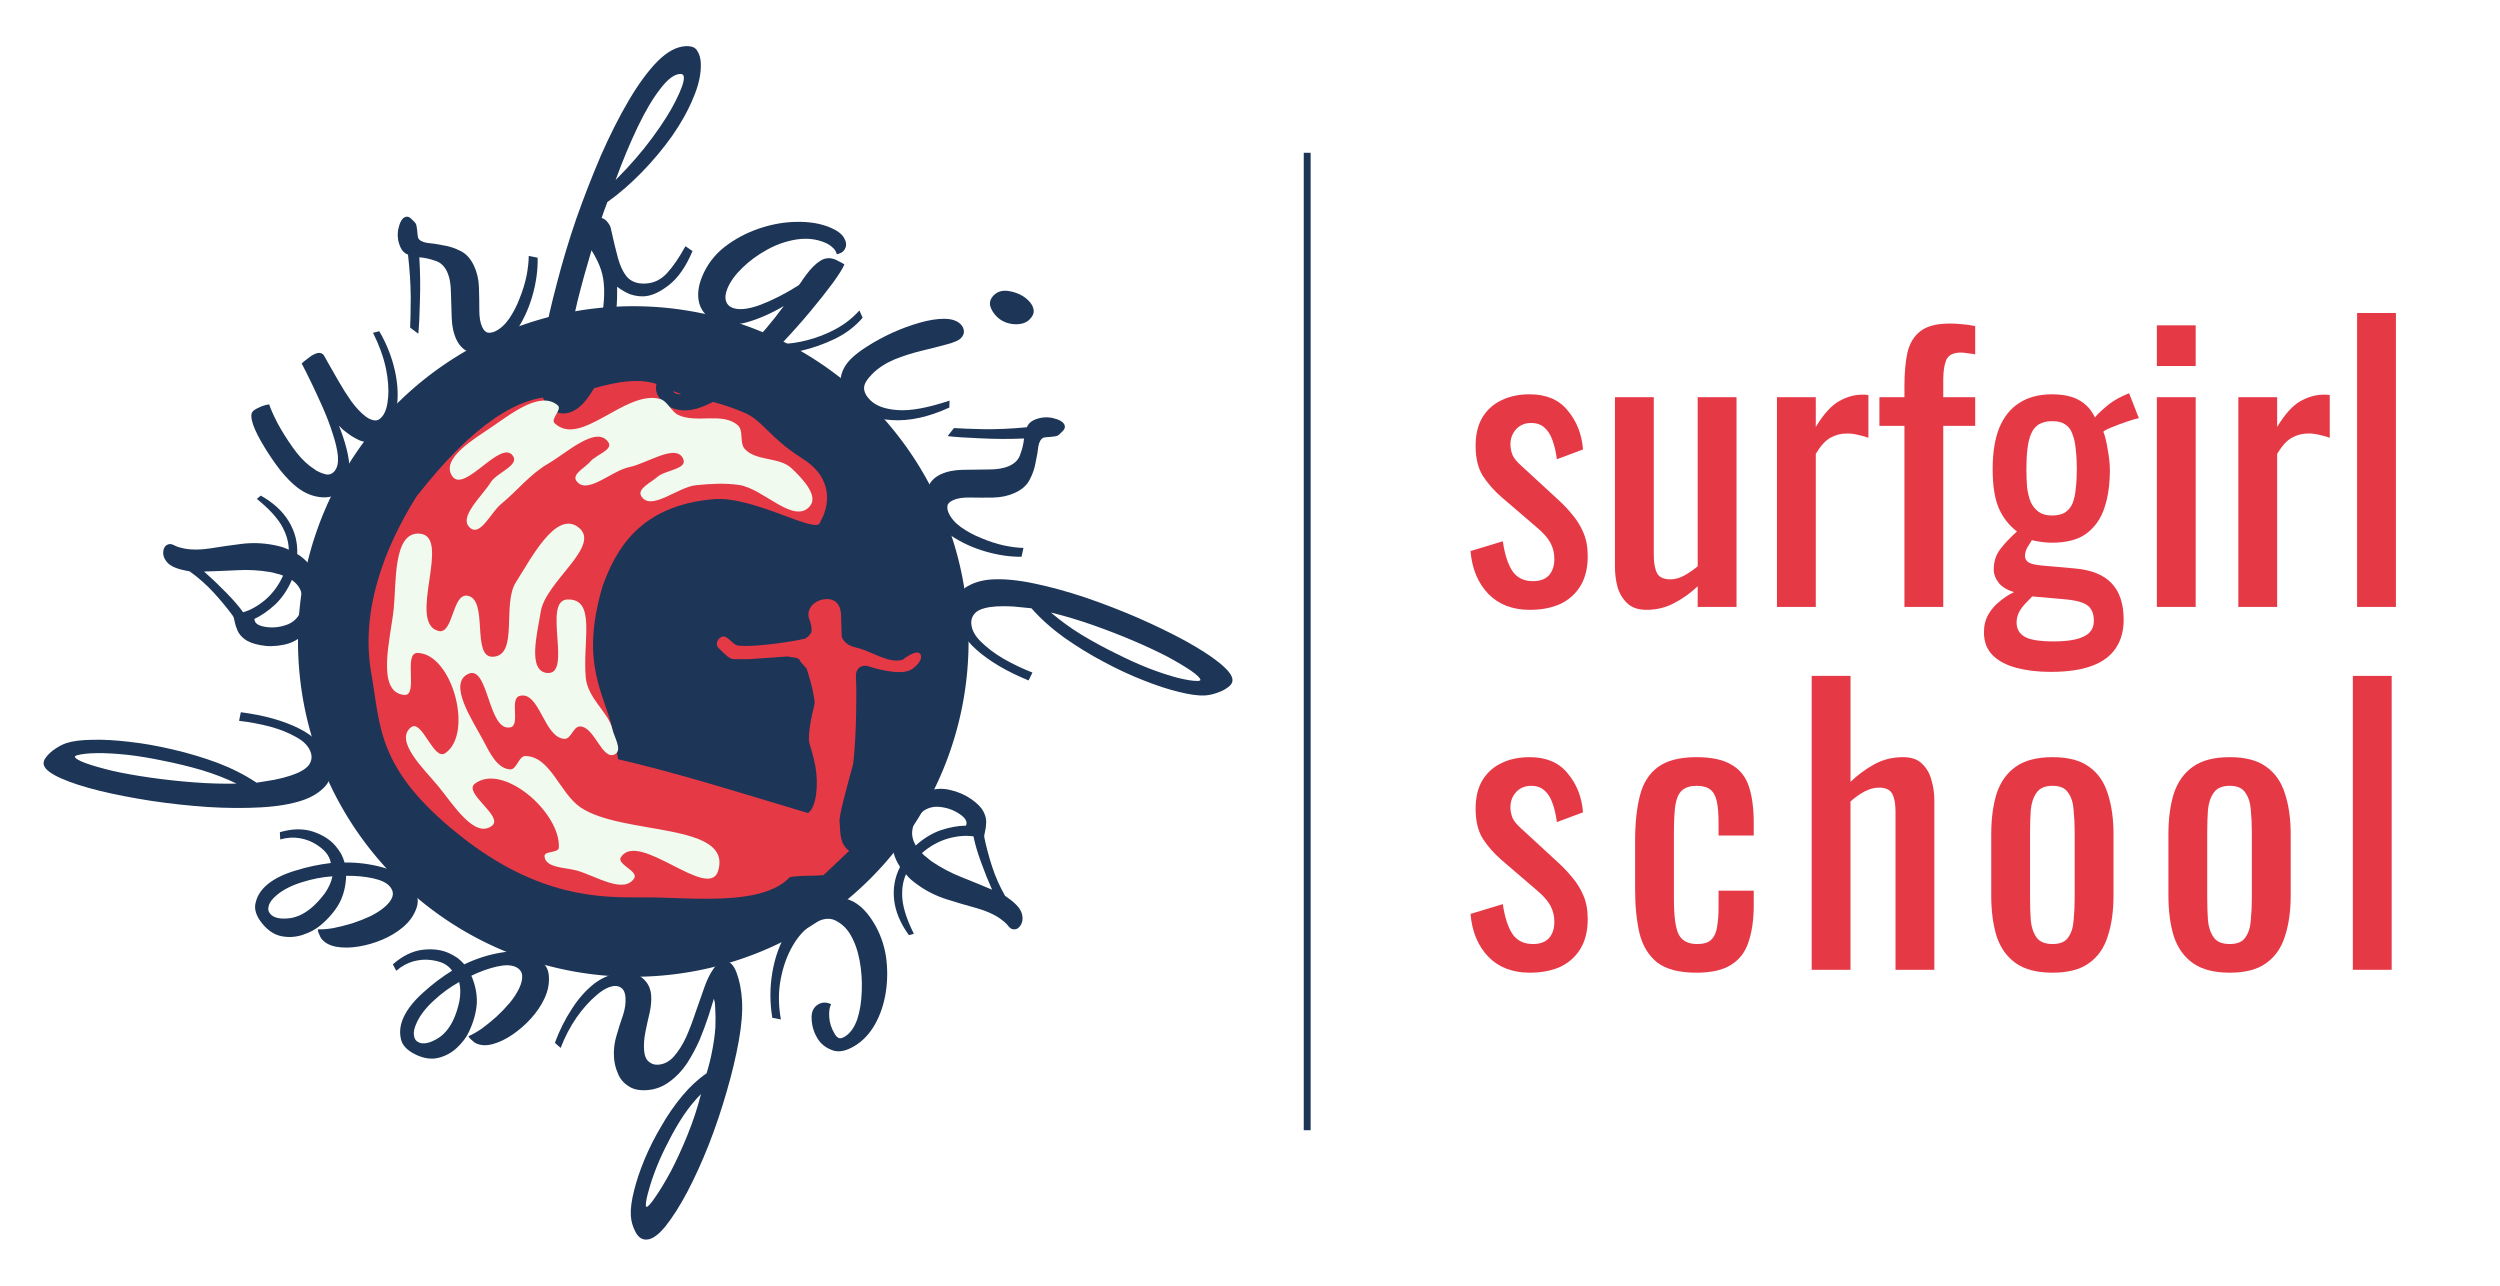 <?xml version="1.0" encoding="UTF-8" standalone="no"?>
<svg
   xmlns:dc="http://purl.org/dc/elements/1.1/"
   xmlns:cc="http://creativecommons.org/ns#"
   xmlns:rdf="http://www.w3.org/1999/02/22-rdf-syntax-ns#"
   xmlns:svg="http://www.w3.org/2000/svg"
   xmlns="http://www.w3.org/2000/svg"
   xmlns:sodipodi="http://sodipodi.sourceforge.net/DTD/sodipodi-0.dtd"
   xmlns:inkscape="http://www.inkscape.org/namespaces/inkscape"
   sodipodi:docname="logo.svg"
   inkscape:version="1.0 (4035a4fb49, 2020-05-01)"
   id="svg8"
   version="1.1"
   viewBox="0 0 350 180"
   height="180mm"
   width="350mm">
  <defs
     id="defs2" />
  <sodipodi:namedview
     inkscape:window-maximized="1"
     inkscape:window-y="-8"
     inkscape:window-x="-8"
     inkscape:window-height="702"
     inkscape:window-width="1366"
     showgrid="false"
     inkscape:document-rotation="0"
     inkscape:current-layer="text932"
     inkscape:document-units="mm"
     inkscape:cy="340.15748"
     inkscape:cx="661.41732"
     inkscape:zoom="0.49497475"
     inkscape:pageshadow="2"
     inkscape:pageopacity="0.0"
     borderopacity="1.0"
     bordercolor="#666666"
     pagecolor="#ffffff"
     id="base" />
  <g
     id="layer1"
     inkscape:groupmode="layer"
     inkscape:label="Layer 1">
    <path
       inkscape:transform-center-y="-2.3460803"
       inkscape:transform-center-x="-0.41219864"
       d="M 135.6,89.81 A 46.94,46.94 0 0 1 88.661,136.75 46.94,46.94 0 0 1 41.721,89.81 46.94,46.94 0 0 1 88.661,42.87 a 46.94,46.94 0 0 1 46.94,46.94"
       style="opacity:1;fill:#1d3557;fill-opacity:1;fill-rule:evenodd;stroke:none;stroke-width:3.606;stroke-miterlimit:4;stroke-dasharray:none;stroke-opacity:1"
       id="circle860" />
    <path
       sodipodi:nodetypes="scscsssccsscsssss"
       id="path849"
       d="m 85.715,102.013 c -1.025,-4.802 -4.626,-9.06 -1.323,-20.033 1.788,-4.894 5.063,-11.197 15.497,-12.095 5.694,-0.49 14.647,5.129 14.93,3.213 1.202,-2.028 2.095,-6.011 -2.457,-8.882 -4.689,-2.958 -5.524,-5.308 -8.126,-6.426 -5.028,-2.16 -8.043,-1.967 -10.772,-3.402 -4.998,-2.627 -10.29,0.417 -15.308,1.134 -5.376,-0.211 -11.798,3.695 -19.844,13.985 -4.407,7.025 -7.907,15.91 -6.331,24.757 1.32,7.412 0.673,13.362 12.379,22.679 11.026,8.775 19.78,8.717 25.513,8.693 6.798,-0.129 19.669,1.928 21.923,-4.914 0.747,-2.267 3.947,-5.269 1.89,-5.859 L 87.983,107.494 c -0.633,-0.182 -0.875,-0.625 -1.069,-0.654 -0.477,-0.07 -0.173,-0.019 -1.199,-4.827 z"
       style="opacity:1;fill:#e63946;fill-opacity:1;stroke:none;stroke-width:0.265px;stroke-linecap:butt;stroke-linejoin:miter;stroke-opacity:1" />
    <g
       inkscape:transform-center-y="-40.646368"
       inkscape:transform-center-x="2.9002849"
       style="font-size:50.8px;line-height:1.25;font-family:'Dancing Script';-inkscape-font-specification:'Dancing Script';letter-spacing:1.852px;fill:#1d3557;fill-opacity:1;stroke-width:0.265"
       id="text864"
       transform="rotate(-179.927,98.653,126.267)"
       aria-label="surfgirl school">
      <path
         id="path899"
         style="font-style:normal;font-variant:normal;font-weight:600;font-stretch:normal;font-size:50.8px;font-family:'Dancing Script';-inkscape-font-specification:'Dancing Script Semi-Bold';fill:#1d3557;fill-opacity:1"
         d="m 152.933,167.491 q 0.466,-2.445 1.8,-3.742 1.274,-1.257 2.935,-1.561 1.671,-0.354 3.267,-0.049 1.447,0.276 2.169,0.827 0.722,0.551 1.007,1.226 0.285,0.675 0.389,1.212 0.095,0.587 0.256,0.825 1.19,1.623 2.689,3.254 1.499,1.631 3.364,2.969 l 0.549,0.105 q 1.946,0.371 2.621,1.172 0.675,0.801 0.513,1.649 -0.105,0.549 -0.452,0.741 -0.297,0.202 -0.646,0.135 -0.25,-0.048 -0.67,-0.283 -0.43,-0.185 -1.179,-0.328 -1.547,-0.295 -3.626,0.032 -2.029,0.337 -4.308,0.626 -2.279,0.289 -4.524,-0.139 -0.649,-0.124 -1.188,-0.278 -0.489,-0.145 -0.96,-0.39 0.035,1.713 1.047,3.458 1.062,1.754 3.44,3.656 l -0.554,0.463 q -2.664,-1.491 -3.958,-3.651 -1.254,-2.101 -1.156,-4.513 -1.944,-1.198 -2.599,-3.185 -0.655,-1.987 -0.227,-4.232 z m 2.084,0.191 q -0.162,0.848 0.166,1.842 0.278,0.984 1.321,1.752 0.849,-2.01 2.311,-3.438 1.502,-1.368 2.921,-2.029 0.003,-0.827 -1.345,-1.084 -1.697,-0.324 -3.374,0.339 -1.637,0.722 -1.999,2.618 z m 2.718,4.19 q 0.38,0.176 0.879,0.271 0.489,0.145 0.889,0.221 2.305,0.388 4.605,0.258 2.35,-0.121 4.691,-0.191 -1.506,-1.322 -3.065,-2.912 -1.518,-1.531 -2.416,-2.788 -1.59,0.473 -3.132,1.782 -1.552,1.359 -2.451,3.36 z" />
      <path
         id="path901"
         style="font-style:normal;font-variant:normal;font-weight:600;font-stretch:normal;font-size:50.8px;font-family:'Dancing Script';-inkscape-font-specification:'Dancing Script Semi-Bold';fill:#1d3557;fill-opacity:1"
         d="m 149.237,184.131 q 1.053,-1.369 2.983,-1.294 1.899,0.115 3.549,1.385 1.127,0.868 2.378,2.407 1.22,1.58 2.235,3.259 1.056,1.71 1.557,3.057 0.47,1.388 0.099,1.871 -0.217,0.282 -0.901,0.588 -0.716,0.347 -1.428,0.439 -0.303,-0.939 -1.176,-2.636 -0.904,-1.657 -2.102,-3.349 -1.158,-1.66 -2.446,-2.652 -0.201,-0.155 -0.876,-0.61 -0.666,-0.384 -1.375,-0.546 -0.74,-0.121 -1.236,0.523 -0.527,0.684 -0.422,2.047 0.145,1.394 0.733,3.128 0.557,1.775 1.377,3.624 0.82,1.849 1.613,3.485 0.792,1.636 1.368,2.72 -0.288,0.291 -0.852,0.69 -0.555,0.471 -1.106,0.687 -0.582,0.257 -1.025,-0.084 -0.121,-0.093 -0.697,-1.177 -0.607,-1.044 -1.452,-2.528 -0.845,-1.484 -1.824,-2.878 -1.009,-1.354 -1.976,-2.097 -0.604,-0.465 -1.233,-0.564 -0.629,-0.099 -1.155,0.585 -0.651,0.845 -0.784,2.602 -0.165,1.796 0.324,4.16 0.529,2.394 1.798,4.91 l -0.877,0.223 q -1.492,-2.559 -2.139,-5.3 -0.637,-2.67 -0.364,-5.024 0.242,-2.314 1.389,-3.803 0.868,-1.127 1.856,-1.328 0.948,-0.232 1.939,0.146 0.96,0.418 1.805,1.069 0.282,0.217 0.604,0.465 0.291,0.288 0.542,0.545 -0.641,-1.583 -1.077,-3.265 -0.427,-1.611 -0.399,-3.063 -0.003,-1.412 0.772,-2.419 z" />
      <path
         id="path903"
         style="font-style:normal;font-variant:normal;font-weight:600;font-stretch:normal;font-size:50.8px;font-family:'Dancing Script';-inkscape-font-specification:'Dancing Script Semi-Bold';fill:#1d3557;fill-opacity:1"
         d="m 128.301,203.476 q 1.651,-0.787 3.075,-0.397 1.424,0.39 2.124,1.857 0.612,1.284 0.67,3.057 0.08,1.819 0.116,3.547 0.012,1.795 0.559,2.942 0.569,1.192 1.676,1.508 1.084,0.384 2.195,0.472 -0.192,-3.117 -0.092,-6.091 0.055,-2.953 0.222,-4.609 l 1.143,0.862 q -0.073,1.498 -0.078,4.202 0.017,2.75 0.389,6.006 0.677,0.24 1.027,0.973 0.591,1.238 0.338,2.597 -0.298,1.381 -0.894,1.665 -0.504,0.241 -0.972,-0.268 -0.492,-0.441 -0.601,-0.67 -0.109,-0.229 -0.186,-0.981 -0.055,-0.705 -0.119,-0.957 -0.262,-0.55 -1.237,-0.705 -0.998,-0.087 -2.243,-0.337 -1.269,-0.183 -2.462,-0.795 -1.171,-0.567 -1.871,-2.034 -0.656,-1.375 -0.716,-3.035 -0.06,-1.66 -0.055,-3.182 0.005,-1.522 -0.41,-2.393 -0.35,-0.734 -0.826,-0.788 -0.476,-0.054 -0.981,0.186 -1.1,0.525 -1.964,1.781 -0.864,1.256 -1.461,2.836 -0.643,1.601 -0.967,3.163 -0.302,1.608 -0.302,2.789 l -1.245,-0.25 q -0.069,-2.387 0.639,-5.033 0.708,-2.645 2.089,-4.824 1.403,-2.133 3.42,-3.095 z" />
      <path
         id="path905"
         style="font-style:normal;font-variant:normal;font-weight:600;font-stretch:normal;font-size:50.8px;font-family:'Dancing Script';-inkscape-font-specification:'Dancing Script Semi-Bold';fill:#1d3557;fill-opacity:1"
         d="m 118.457,194.62 q 0.558,-0.02 1.282,0.309 0.774,0.328 1.37,1.323 0.595,0.995 0.667,2.975 0.081,2.234 -0.552,5.815 -0.635,3.53 -1.798,7.893 -1.113,4.361 -2.675,8.942 -1.613,4.583 -3.441,8.868 -1.878,4.287 -3.889,7.715 -2.011,3.428 -4.021,5.483 -2.061,2.057 -3.99,2.127 -1.218,0.044 -1.601,-0.705 -0.432,-0.696 -0.469,-1.711 -0.079,-2.183 1.046,-4.816 1.074,-2.631 2.958,-5.343 1.886,-2.661 4.238,-5.084 2.352,-2.423 4.83,-4.191 0.183,-0.566 0.416,-1.133 0.185,-0.515 0.368,-1.081 -0.566,-0.183 -0.889,-0.679 -0.372,-0.444 -0.443,-1.001 -0.487,-2.219 -0.956,-3.93 -0.469,-1.711 -1.318,-2.697 -0.898,-0.933 -2.472,-0.876 -1.777,0.064 -3.049,1.432 -1.272,1.368 -2.607,3.805 l -0.99,-0.676 q 1.356,-3.252 3.334,-4.797 1.928,-1.493 3.502,-1.55 0.914,-0.033 1.891,0.287 0.928,0.373 1.817,1.053 -0.065,-3.2 0.534,-6.323 0.548,-3.121 1.625,-5.651 1.025,-2.579 2.391,-4.153 1.366,-1.574 2.889,-1.63 z m -1.266,2.943 q -0.558,0.02 -1.182,1.059 -0.625,0.988 -1.175,2.635 -0.603,1.598 -1.041,3.545 -0.489,1.949 -0.723,3.89 -0.287,1.891 -0.232,3.414 0.055,1.523 0.453,2.678 0.399,1.206 1.318,2.697 1.088,-3.649 1.931,-7.034 0.792,-3.384 1.254,-6.095 0.408,-2.76 0.344,-4.537 -0.083,-2.285 -0.946,-2.253 z m -5.938,29.749 q -3.041,3.058 -5.172,5.982 -2.18,2.976 -3.268,5.202 -1.138,2.278 -1.104,3.192 0.018,0.508 0.526,0.489 1.218,-0.044 2.771,-2.083 1.555,-1.988 3.161,-5.35 1.607,-3.362 3.086,-7.432 z" />
      <path
         id="path907"
         style="font-style:normal;font-variant:normal;font-weight:600;font-stretch:normal;font-size:50.8px;font-family:'Dancing Script';-inkscape-font-specification:'Dancing Script Semi-Bold';fill:#1d3557;fill-opacity:1"
         d="m 103.404,195.444 q 1.126,0.468 1.818,1.582 0.665,1.047 0.021,2.595 -0.605,1.454 -2.003,2.303 -1.332,0.821 -3.168,1.268 -1.817,0.4 -3.81,0.561 -1.993,0.161 -3.806,0.287 -1.148,1.173 -2.327,2.553 -1.179,1.38 -2.448,3.108 2.625,-1.549 5.126,-2.269 2.434,-0.693 4.357,0.107 1.782,0.741 2.334,2.457 0.486,1.743 -0.392,3.853 -1.034,2.486 -3.151,4.136 -2.183,1.678 -4.809,2.566 -2.692,0.916 -5.287,0.937 -2.661,0.049 -4.631,-0.771 -1.454,-0.605 -1.943,-1.413 -0.489,-0.809 -0.216,-1.465 0.215,-0.516 0.68,-0.708 0.398,-0.164 0.512,-0.172 0.18,0.625 0.638,0.98 0.391,0.383 1.048,0.656 1.829,0.761 3.947,0.431 2.118,-0.329 4.114,-1.425 1.996,-1.095 3.488,-2.565 1.472,-1.423 2.077,-2.877 0.41,-0.985 0.222,-1.723 -0.208,-0.692 -0.864,-0.965 -1.36,-0.566 -3.958,0.389 -2.618,1.002 -5.387,2.766 -0.336,0.41 -0.539,0.766 -0.25,0.336 -0.519,0.719 -1,1.345 -1.961,1.935 -0.98,0.638 -2.153,0.15 -0.235,-0.098 -0.543,-0.281 -0.328,-0.137 -0.665,-0.386 0.351,-0.844 1.64,-2.619 1.269,-1.728 3.139,-3.976 1.87,-2.248 4.034,-4.539 -1.774,0.032 -3.696,0.553 -1.969,0.501 -3.879,1.522 -1.91,1.021 -3.347,2.624 l -0.458,-1.016 q 1.601,-1.865 3.937,-2.984 2.27,-1.092 4.645,-1.644 2.309,-0.525 4.103,-0.604 2.601,-2.549 5.128,-4.524 2.527,-1.975 4.793,-2.793 2.285,-0.865 4.162,-0.085 z m -0.612,2.001 q -0.891,-0.371 -3.094,0.693 -2.25,1.045 -5.711,4.337 2.153,-0.15 4.025,-0.417 1.891,-0.314 3.258,-0.955 1.367,-0.642 1.855,-1.814 0.273,-0.657 0.148,-1.149 -0.106,-0.539 -0.481,-0.695 z" />
      <path
         id="path909"
         style="font-style:normal;font-variant:normal;font-weight:600;font-stretch:normal;font-size:50.8px;font-family:'Dancing Script';-inkscape-font-specification:'Dancing Script Semi-Bold';fill:#1d3557;fill-opacity:1"
         d="m 78.393,196.129 q 1.517,1.501 1.346,3.19 -0.135,1.653 -1.457,2.989 -0.822,0.831 -2.361,1.809 -1.539,0.978 -3.403,1.85 -1.935,0.872 -3.836,1.421 -1.901,0.549 -3.41,0.557 -1.581,0.008 -2.339,-0.742 -0.433,-0.429 -0.472,-0.967 -0.039,-0.539 0.426,-1.008 0.464,-0.469 2.007,-0.873 1.471,-0.403 3.444,-0.88 1.973,-0.477 3.873,-1.242 1.864,-0.8 3.079,-2.028 1.179,-1.192 1.139,-2.018 -0.04,-0.826 -0.871,-1.648 -1.228,-1.215 -3.851,-1.381 -2.659,-0.201 -7.249,1.332 l 0.031,-0.97 q 4.336,-1.999 8.037,-1.767 3.665,0.196 5.868,2.376 z M 57.874,208.271 q 0.65,0.643 0.906,1.468 0.184,0.825 -0.495,1.511 -0.858,0.867 -2.332,0.551 -1.546,-0.315 -2.521,-1.28 -0.614,-0.607 -0.725,-1.289 -0.111,-0.682 0.568,-1.368 0.75,-0.758 2.224,-0.658 1.438,0.136 2.376,1.065 z" />
      <path
         id="path911"
         style="font-style:normal;font-variant:normal;font-weight:600;font-stretch:normal;font-size:50.8px;font-family:'Dancing Script';-inkscape-font-specification:'Dancing Script Semi-Bold';fill:#1d3557;fill-opacity:1"
         d="m 67.194,181.017 q 0.758,1.664 0.342,3.082 -0.415,1.417 -1.895,2.091 -1.295,0.589 -3.069,0.616 -1.82,0.047 -3.548,0.053 -1.795,-0.02 -2.951,0.506 -1.202,0.547 -1.538,1.649 -0.403,1.077 -0.512,2.187 3.119,-0.136 6.092,0.017 2.951,0.108 4.604,0.304 l -0.882,1.127 q -1.497,-0.1 -4.2,-0.153 -2.75,-0.032 -6.012,0.281 -0.252,0.673 -0.992,1.01 -1.248,0.568 -2.602,0.292 -1.375,-0.323 -1.649,-0.924 -0.232,-0.509 0.285,-0.967 0.45,-0.484 0.681,-0.589 0.231,-0.105 0.984,-0.169 0.706,-0.043 0.959,-0.101 0.555,-0.253 0.727,-1.224 0.105,-0.996 0.377,-2.237 0.205,-1.266 0.839,-2.447 0.588,-1.161 2.067,-1.834 1.387,-0.631 3.048,-0.662 1.661,-0.03 3.183,0.002 1.522,0.033 2.4,-0.367 0.74,-0.337 0.803,-0.812 0.063,-0.475 -0.169,-0.984 -0.505,-1.11 -1.746,-1.996 -1.241,-0.886 -2.809,-1.512 -1.59,-0.672 -3.145,-1.024 -1.602,-0.331 -2.783,-0.351 l 0.273,-1.24 q 2.388,-0.027 5.02,0.728 2.632,0.755 4.786,2.175 2.107,1.441 3.033,3.475 z" />
      <path
         id="path913"
         style="font-style:normal;font-variant:normal;font-weight:600;font-stretch:normal;font-size:50.8px;font-family:'Dancing Script';-inkscape-font-specification:'Dancing Script Semi-Bold';fill:#1d3557;fill-opacity:1"
         d="m 63.566,166.923 q 0.146,2.332 -1.366,3.394 -1.515,1.011 -3.695,1.147 -2.484,0.155 -5.888,-0.548 -3.403,-0.703 -7.146,-1.946 -3.796,-1.29 -7.406,-2.846 -3.663,-1.603 -6.613,-3.2 -3.004,-1.645 -4.772,-3.061 -1.822,-1.464 -1.879,-2.377 -0.038,-0.608 0.596,-1.055 0.631,-0.497 1.578,-0.811 0.897,-0.311 1.657,-0.358 1.369,-0.086 3.644,0.485 2.221,0.523 4.988,1.622 2.713,1.052 5.609,2.602 2.842,1.502 5.504,3.372 2.611,1.873 4.582,4.091 1.28,0.124 2.56,0.247 1.277,0.073 2.342,0.006 1.876,-0.117 2.754,-0.732 0.824,-0.662 0.761,-1.676 -0.082,-1.318 -1.382,-2.56 -1.302,-1.293 -3.204,-2.396 -1.952,-1.1 -3.986,-1.889 l 0.542,-1.103 q 4.544,1.854 7.291,4.278 2.747,2.424 2.928,5.314 z m -13.341,-0.082 q -1.936,-1.66 -4.265,-3.093 -2.38,-1.429 -4.794,-2.602 -2.418,-1.223 -4.661,-2.101 -2.294,-0.875 -4.053,-1.325 -1.809,-0.447 -2.827,-0.434 -0.203,0.013 -0.25,0.067 -0.098,0.057 -0.098,0.057 0.025,0.406 1.302,1.293 1.223,0.84 3.33,1.98 2.104,1.09 4.823,2.244 2.719,1.153 5.685,2.19 2.966,1.036 5.808,1.724 z" />
      <path
         id="path915"
         style="font-style:normal;font-variant:normal;font-weight:600;font-stretch:normal;font-size:50.8px;font-family:'Dancing Script';-inkscape-font-specification:'Dancing Script Semi-Bold';fill:#1d3557;fill-opacity:1"
         d="m 70.789,139.125 q -1.442,2.029 -3.194,2.653 -1.682,0.612 -3.318,0.197 -1.666,-0.374 -2.991,-1.316 -1.201,-0.853 -1.628,-1.655 -0.427,-0.802 -0.405,-1.534 0.022,-0.732 0.15,-1.264 0.158,-0.573 0.11,-0.857 -0.406,-1.971 -1.091,-4.078 -0.684,-2.107 -1.823,-4.1 l -0.456,-0.324 q -1.615,-1.148 -1.895,-2.157 -0.28,-1.009 0.22,-1.713 0.324,-0.456 0.719,-0.486 0.354,-0.06 0.644,0.146 0.207,0.147 0.491,0.536 0.314,0.348 0.935,0.789 1.284,0.912 3.311,1.48 1.986,0.538 4.178,1.224 2.193,0.686 4.056,2.01 0.538,0.383 0.964,0.748 0.385,0.336 0.71,0.754 0.681,-1.572 0.487,-3.58 -0.235,-2.037 -1.606,-4.756 l 0.696,-0.191 q 1.801,2.464 2.079,4.967 0.266,2.432 -0.827,4.585 1.268,1.898 1.037,3.978 -0.231,2.079 -1.555,3.943 z m -1.815,-1.041 q 0.5,-0.704 0.616,-1.744 0.157,-1.01 -0.472,-2.143 -1.609,1.474 -3.532,2.164 -1.935,0.619 -3.5,0.629 -0.347,0.751 0.771,1.545 1.408,1 3.209,1.097 1.789,0.025 2.908,-1.548 z m -0.727,-4.941 q -0.272,-0.318 -0.687,-0.613 -0.385,-0.336 -0.716,-0.571 -1.934,-1.312 -4.08,-2.151 -2.187,-0.869 -4.345,-1.779 0.819,1.829 1.574,3.923 0.743,2.024 1.036,3.541 1.642,0.232 3.59,-0.316 1.977,-0.589 3.627,-2.034 z" />
      <path
         id="path917"
         style="font-style:normal;font-variant:normal;font-weight:600;font-stretch:normal;font-size:50.8px;font-family:'Dancing Script';-inkscape-font-specification:'Dancing Script Semi-Bold';fill:#1d3557;fill-opacity:1"
         d="m 83.52,125.979 q -2.213,1.348 -4.516,0.788 -2.277,-0.516 -4.022,-3.38 -1.295,-2.126 -1.713,-4.667 -0.374,-2.568 0.01,-5.062 0.384,-2.494 1.495,-4.479 1.111,-1.985 2.846,-3.042 1.822,-1.11 3.141,-0.605 1.362,0.479 2.076,1.65 0.766,1.258 0.82,2.713 0.097,1.428 -0.901,2.036 -0.824,0.502 -1.821,0.038 0.336,-0.621 0.258,-1.823 -0.078,-1.202 -0.791,-2.373 -0.264,-0.434 -0.57,-0.545 -0.306,-0.111 -0.826,0.206 -1.128,0.687 -1.735,2.425 -0.564,1.711 -0.627,3.951 -0.09,2.196 0.316,4.328 0.406,2.132 1.331,3.65 0.766,1.258 2.051,1.903 1.285,0.645 3.107,-0.465 1.692,-1.031 2.846,-3.042 1.197,-2.038 1.702,-4.725 0.505,-2.687 -0.038,-5.628 l 1.204,0.218 q 0.544,3.237 -0.009,6.43 -0.537,3.123 -2.036,5.642 -1.429,2.536 -3.598,3.858 z" />
      <path
         id="path919"
         style="font-style:normal;font-variant:normal;font-weight:600;font-stretch:normal;font-size:50.8px;font-family:'Dancing Script';-inkscape-font-specification:'Dancing Script Semi-Bold';fill:#1d3557;fill-opacity:1"
         d="m 95.846,117.958 q -1.065,0.068 -1.682,-1.623 -0.614,-1.64 -0.754,-3.82 -0.153,-2.383 0.447,-5.73 0.6,-3.347 1.684,-7.082 1.081,-3.785 2.479,-7.387 1.445,-3.656 2.987,-6.605 1.589,-3.003 3.05,-4.828 1.461,-1.824 2.627,-1.899 1.014,-0.065 1.596,1.068 0.578,1.083 0.653,2.249 0.091,1.419 -0.438,3.49 -0.482,2.016 -1.451,4.369 -0.969,2.353 -2.347,4.681 -1.327,2.325 -2.934,4.26 -1.607,1.936 -3.411,3.171 -0.504,1.661 -0.806,3.31 -0.305,1.598 -0.413,3.081 -0.058,1.48 0.027,2.798 0.023,0.355 0.042,0.659 0.07,0.301 0.14,0.602 0.296,-0.935 0.76,-2.441 0.511,-1.56 1.215,-3.285 0.755,-1.728 1.772,-3.321 1.068,-1.596 2.48,-2.602 1.408,-1.058 3.183,-1.171 1.622,-0.104 2.584,0.598 1.009,0.648 1.435,1.741 0.477,1.089 0.552,2.255 0.101,1.572 -0.363,3.078 -0.416,1.452 -0.889,2.806 -0.426,1.3 -0.351,2.466 0.059,0.913 0.49,1.292 0.432,0.38 1.04,0.341 1.115,-0.071 2.514,-1.281 1.449,-1.213 2.803,-3.132 1.35,-1.97 2.221,-4.266 l 0.809,0.712 q -0.953,2.606 -2.391,4.786 -1.388,2.176 -3.182,3.564 -1.798,1.337 -3.876,1.47 -1.876,0.12 -2.904,-0.832 -1.025,-0.901 -1.119,-2.372 -0.068,-1.065 0.205,-2.355 0.321,-1.344 0.591,-2.685 0.267,-1.392 0.196,-2.507 -0.078,-1.217 -0.668,-1.688 -0.539,-0.474 -1.3,-0.426 -1.267,0.081 -2.216,1.16 -0.949,1.079 -1.71,2.706 -0.71,1.624 -1.306,3.443 -0.599,1.769 -1.205,3.437 -0.558,1.614 -1.257,2.626 -0.695,1.063 -1.608,1.121 z m 3.288,-18.587 q 1.243,-1.251 2.407,-2.954 1.16,-1.754 2.108,-3.648 0.998,-1.897 1.699,-3.672 0.701,-1.776 1.069,-3.174 0.419,-1.401 0.421,-2.165 -0.007,-0.101 -0.06,-0.149 -0.003,-0.051 -0.054,-0.047 -0.304,0.02 -1.234,1.403 -0.933,1.332 -2.162,3.6 -1.178,2.264 -2.321,5.087 -1.143,2.822 -1.873,5.72 z" />
      <path
         id="path921"
         style="font-style:normal;font-variant:normal;font-weight:600;font-stretch:normal;font-size:50.8px;font-family:'Dancing Script';-inkscape-font-specification:'Dancing Script Semi-Bold';fill:#1d3557;fill-opacity:1"
         d="m 122.644,118.666 q -2.023,-0.951 -2.177,-2.652 -0.176,-1.655 0.602,-3.31 0.692,-1.471 1.865,-2.772 1.173,-1.301 2.582,-2.266 1.408,-0.966 2.763,-1.339 1.355,-0.373 2.366,0.102 0.276,0.13 0.579,0.441 0.37,0.287 0.468,0.557 -0.765,0.314 -1.838,1.044 -1.027,0.752 -2.095,1.709 -1,0.933 -1.884,1.977 -0.816,1.02 -1.27,1.985 -0.497,1.057 -0.411,1.828 0.087,0.771 0.914,1.16 0.919,0.432 2.615,0.051 1.763,-0.406 3.582,-1.291 -0.841,-1.911 -0.774,-3.845 0.135,-1.958 1.108,-4.026 0.54,-1.149 1.651,-2.199 1.111,-1.049 2.579,-1.426 1.468,-0.376 3.169,0.424 1.931,0.908 2.147,2.357 0.284,1.425 -0.429,2.942 -0.8,1.701 -2.735,3.429 -1.868,1.704 -4.017,3.051 0.471,0.67 1.252,1.038 0.69,0.324 1.806,0.456 1.117,0.132 2.336,-0.193 1.287,-0.349 2.422,-1.331 l 0.476,0.898 q -2.025,1.799 -4.223,2.056 -2.131,0.233 -3.694,-0.502 -0.598,-0.281 -1.152,-0.654 -0.533,-0.419 -0.93,-0.887 -2.471,1.196 -5.096,1.645 -2.579,0.471 -4.556,-0.458 z m 10.365,-3.658 q 1.906,-1.069 3.506,-2.561 1.668,-1.517 2.403,-3.08 0.54,-1.149 0.41,-1.828 -0.062,-0.703 -0.66,-0.984 -0.919,-0.432 -2.444,0.422 -1.503,0.809 -2.411,2.74 -0.519,1.103 -0.846,2.634 -0.259,1.506 0.041,2.658 z" />
      <path
         id="path923"
         style="font-style:normal;font-variant:normal;font-weight:600;font-stretch:normal;font-size:50.8px;font-family:'Dancing Script';-inkscape-font-specification:'Dancing Script Semi-Bold';fill:#1d3557;fill-opacity:1"
         d="m 139.834,128.699 q -1.428,-1.719 -0.847,-3.325 0.542,-1.573 1.949,-2.742 1.25,-1.039 2.865,-1.719 1.614,-0.68 3.299,-0.957 1.685,-0.277 3.07,-0.041 1.385,0.236 2.099,1.096 0.195,0.234 0.337,0.644 0.214,0.417 0.188,0.703 -0.826,-0.04 -2.108,0.166 -1.249,0.245 -2.622,0.659 -1.302,0.421 -2.545,0.991 -1.172,0.577 -1.992,1.259 -0.899,0.747 -1.147,1.481 -0.248,0.735 0.336,1.438 0.649,0.782 2.346,1.155 1.769,0.38 3.791,0.351 0.049,-2.088 0.93,-3.81 0.952,-1.716 2.711,-3.176 0.977,-0.811 2.428,-1.29 1.451,-0.479 2.94,-0.197 1.489,0.282 2.69,1.728 1.363,1.641 0.945,3.046 -0.347,1.411 -1.637,2.482 -1.446,1.201 -3.932,1.945 -2.414,0.751 -4.932,1.059 0.142,0.807 0.694,1.471 0.487,0.586 1.442,1.18 0.955,0.593 2.197,0.817 1.313,0.23 2.758,-0.178 l 0.05,1.015 q -2.596,0.77 -4.696,0.07 -2.028,-0.693 -3.132,-2.021 -0.422,-0.508 -0.766,-1.081 -0.305,-0.605 -0.466,-1.198 -2.745,0.035 -5.313,-0.672 -2.536,-0.668 -3.931,-2.348 z m 10.938,1.084 q 2.179,-0.159 4.262,-0.832 2.154,-0.666 3.483,-1.77 0.977,-0.811 1.147,-1.481 0.242,-0.663 -0.18,-1.171 -0.649,-0.782 -2.393,-0.654 -1.704,0.095 -3.346,1.458 -0.938,0.779 -1.883,2.026 -0.874,1.254 -1.09,2.424 z" />
      <path
         id="path925"
         style="font-style:normal;font-variant:normal;font-weight:600;font-stretch:normal;font-size:50.8px;font-family:'Dancing Script';-inkscape-font-specification:'Dancing Script Semi-Bold';fill:#1d3557;fill-opacity:1"
         d="m 151.284,146.094 q -0.74,-2.216 0.448,-3.631 1.204,-1.366 3.276,-2.058 2.361,-0.789 5.831,-0.984 3.47,-0.195 7.406,0.044 4,0.271 7.888,0.847 3.952,0.608 7.214,1.393 3.326,0.817 5.399,1.732 2.137,0.946 2.427,1.814 0.193,0.578 -0.304,1.173 -0.482,0.643 -1.317,1.19 -0.787,0.531 -1.51,0.772 -1.301,0.435 -3.646,0.468 -2.281,0.066 -5.237,-0.286 -2.892,-0.319 -6.089,-1.073 -3.133,-0.721 -6.186,-1.844 -3.005,-1.139 -5.48,-2.776 -1.269,0.21 -2.538,0.419 -1.253,0.258 -2.265,0.596 -1.783,0.595 -2.473,1.415 -0.626,0.852 -0.304,1.815 0.418,1.253 1.993,2.119 1.591,0.915 3.712,1.492 2.169,0.561 4.338,0.801 l -0.24,1.205 q -4.868,-0.623 -8.146,-2.26 -3.278,-1.637 -4.196,-4.383 z m 12.914,-3.349 q 2.298,1.107 4.917,1.893 2.667,0.769 5.302,1.282 2.651,0.561 5.045,0.832 2.442,0.256 4.257,0.238 1.863,-0.033 2.843,-0.307 0.193,-0.064 0.225,-0.129 0.08,-0.08 0.08,-0.08 -0.129,-0.385 -1.591,-0.915 -1.398,-0.497 -3.728,-1.058 -2.314,-0.513 -5.238,-0.928 -2.924,-0.416 -6.057,-0.655 -3.133,-0.239 -6.056,-0.173 z" />
    </g>
  </g>
  <g
     inkscape:label="Layer 4"
     id="layer4"
     inkscape:groupmode="layer">
    <path
       sodipodi:nodetypes="csssssccccsssssssssccssscsscccccccccccc"
       id="path858"
       d="m 113.118,113.825 c 1.155,-0.736 1.51,-3.917 1.039,-6.52 -0.233,-1.286 -0.63,-2.533 -0.85,-3.307 -0.138,-0.487 -0.04,-1.62 0.162,-2.814 0.134,-0.793 0.314,-1.614 0.499,-2.289 0.142,-0.517 0.068,-0.801 0,-1.228 -0.242,-1.522 -0.63,-2.772 -1.039,-4.063 l -0.85,-0.945 c -0.196,-0.755 -1.15,-0.563 -1.795,-0.756 l -5.386,0.378 h -2.079 c -0.697,0 -1.087,-0.465 -2.173,-1.512 -0.635,-0.612 -0.122,-1.377 0.378,-1.606 0.807,-0.37 1.479,1.145 2.362,1.228 2.88,0.27 9.296,-0.867 9.449,-1.039 0,0 0.654,-0.485 0.756,-0.85 0.19,-0.678 -0.378,-2.079 -0.378,-2.079 -0.274,-1.509 1.151,-2.589 2.646,-2.551 0.962,0.024 1.838,0.599 1.89,2.268 l 0.095,3.024 c 0.388,0.962 1.193,1.297 2.079,1.512 2.142,0.493 4.398,2.252 6.426,1.701 0,0 1.907,-1.52 2.457,-0.85 0.556,0.676 -0.547,1.863 -1.323,2.268 -1.71,0.891 -5.764,-0.472 -5.764,-0.472 -0.954,-0.369 -1.937,0.109 -1.89,1.417 l 0.047,1.323 c 0.012,0.334 0.081,6.436 -0.425,10.867 -0.954,3.549 -2.139,7.654 -1.89,8.315 0.093,1.431 0.018,2.928 1.323,3.874 l -3.591,3.402 c -2.212,0.194 -4.647,-0.133 -6.52,0.85 -2.22,-0.662 -2.758,-1.996 -3.118,-3.402 l 1.701,-3.024 -21.639,-5.764 -0.567,-4.725 0.472,-0.378 c 9.629,2.212 18.455,5.067 27.498,7.749 z"
       style="fill:#e63946;fill-opacity:1;stroke:none;stroke-width:0.265px;stroke-linecap:butt;stroke-linejoin:miter;stroke-opacity:1" />
  </g>
  <g
     inkscape:label="Layer 3"
     id="layer3"
     inkscape:groupmode="layer">
    <path
       sodipodi:nodetypes="ssssssssssssssssssssssssssssssssssss"
       id="path855"
       d="m 100.554,121.882 c -1.281,4.404 -11.155,-5.731 -13.631,-1.871 -0.627,0.978 2.496,1.961 1.871,2.94 -1.451,2.273 -5.422,-0.339 -8.018,-1.069 -1.594,-0.448 -4.44,-0.352 -4.544,-2.005 -0.049,-0.778 1.962,-0.425 2.005,-1.203 0.272,-4.919 -7.85,-11.952 -11.76,-8.954 -1.68,1.289 4.074,4.576 2.405,5.88 -2.436,1.904 -5.52,-3.091 -7.484,-5.479 -1.936,-2.355 -6.242,-6.362 -3.875,-8.285 1.556,-1.264 3.155,4.737 4.811,3.608 4.009,-2.733 0.976,-13.938 -3.875,-14.032 -2.056,-0.04 0.177,6.071 -1.871,5.88 -4.021,-0.376 -1.889,-8.01 -1.47,-12.027 0.386,-3.699 -0.102,-10.809 3.608,-10.557 4.619,0.314 -1.82,12.513 2.673,13.631 2.059,0.512 1.908,-5.243 4.009,-4.944 3.063,0.435 0.518,8.708 3.608,8.553 3.631,-0.183 1.244,-7.364 3.207,-10.424 2.095,-3.266 5.545,-10.03 8.686,-7.751 3.504,2.542 -4.556,7.615 -5.212,11.893 -0.434,2.835 -1.924,8.327 0.935,8.553 3.544,0.279 -0.747,-10.169 2.806,-10.29 4.059,-0.138 2.113,5.776 2.568,10.92 0.259,2.937 3.193,4.902 3.707,7.163 0.265,1.166 1.45,2.982 0.406,3.565 -1.828,1.022 -2.85,-3.894 -4.944,-3.875 -0.918,0.008 -1.221,1.775 -2.138,1.737 -2.896,-0.118 -3.477,-6.749 -6.281,-6.014 -1.486,0.39 0.173,4.126 -1.336,4.41 -3.118,0.586 -3.017,-8.85 -5.88,-7.484 -2.887,1.378 0.639,6.529 2.138,9.354 0.857,1.615 1.916,3.917 3.742,4.009 0.946,0.048 1.191,-1.886 2.138,-1.871 3.53,0.054 4.817,5.253 7.751,7.216 5.864,3.924 21.214,2.045 19.243,8.82 z"
       style="opacity:1;fill:#f1faee;fill-opacity:1;stroke:none;stroke-width:0.265px;stroke-linecap:butt;stroke-linejoin:miter;stroke-opacity:1" />
    <path
       id="path928"
       d="M 183.007,158.231 V 21.389"
       style="fill:none;fill-opacity:1;stroke:#1d3557;stroke-width:0.965;stroke-linecap:butt;stroke-linejoin:miter;stroke-miterlimit:4;stroke-dasharray:none;stroke-opacity:1" />
    <g
       style="font-size:22.578px;line-height:0;font-family:Oswald;-inkscape-font-specification:Oswald;stroke-width:0.265"
       id="text932"
       aria-label="surfgirl
school">
      <path
         id="path938"
         style="font-size:50.8px;line-height:1;fill:#e63946;fill-opacity:1;stroke-width:0.265"
         d="m 214.154,85.377 q -3.607,0 -5.791,-2.235 -2.184,-2.286 -2.489,-5.994 l 4.521,-1.372 q 0.406,2.794 1.372,4.216 0.965,1.372 2.845,1.372 1.473,0 2.235,-0.813 0.762,-0.864 0.762,-2.286 0,-1.27 -0.559,-2.286 -0.559,-1.016 -1.829,-2.083 l -5.029,-4.318 q -1.524,-1.321 -2.591,-2.946 -1.016,-1.626 -1.016,-4.216 0,-2.337 0.914,-3.912 0.965,-1.626 2.642,-2.438 1.727,-0.864 4.013,-0.864 3.505,0 5.334,2.286 1.88,2.235 2.134,5.436 l -3.658,1.372 q -0.203,-1.524 -0.61,-2.642 -0.406,-1.168 -1.118,-1.778 -0.711,-0.66 -1.88,-0.66 -1.321,0 -2.134,0.914 -0.762,0.864 -0.762,2.083 0,0.762 0.305,1.524 0.356,0.711 1.168,1.422 l 5.182,4.775 q 1.067,0.965 1.981,2.083 0.965,1.118 1.575,2.54 0.61,1.422 0.61,3.302 0,2.489 -1.016,4.166 -1.016,1.676 -2.845,2.54 -1.829,0.813 -4.267,0.813 z" />
      <path
         id="path940"
         style="font-size:50.8px;line-height:1;fill:#e63946;fill-opacity:1;stroke-width:0.265"
         d="m 230.514,85.377 q -1.727,0 -2.692,-0.914 -0.965,-0.914 -1.372,-2.286 -0.356,-1.372 -0.356,-2.794 V 55.608 h 5.436 v 22.149 q 0,1.575 0.457,2.489 0.457,0.864 1.88,0.864 0.914,0 1.88,-0.508 1.016,-0.559 1.93,-1.321 V 55.608 h 5.436 v 29.362 h -5.436 v -2.896 q -1.422,1.372 -3.251,2.337 -1.778,0.965 -3.912,0.965 z" />
      <path
         id="path942"
         style="font-size:50.8px;line-height:1;fill:#e63946;fill-opacity:1;stroke-width:0.265"
         d="M 248.774,84.971 V 55.608 h 5.436 v 4.166 q 1.626,-2.692 3.251,-3.607 1.626,-0.914 3.251,-0.914 0.203,0 0.356,0 0.203,0 0.508,0.051 v 5.994 q -0.61,-0.254 -1.422,-0.406 -0.762,-0.203 -1.575,-0.203 -1.27,0 -2.337,0.61 -1.016,0.559 -2.032,2.235 v 21.438 z" />
      <path
         id="path944"
         style="font-size:50.8px;line-height:1;fill:#e63946;fill-opacity:1;stroke-width:0.265"
         d="M 266.621,84.971 V 59.622 h -3.505 v -4.013 h 3.505 v -1.524 q 0,-2.743 0.406,-4.674 0.457,-1.981 1.829,-3.048 1.372,-1.067 4.115,-1.067 1.016,0 1.778,0.102 0.813,0.051 1.778,0.254 v 3.962 q -0.457,-0.102 -1.016,-0.152 -0.559,-0.102 -1.016,-0.102 -1.575,0 -2.032,1.067 -0.406,1.016 -0.406,2.743 v 2.438 h 4.47 v 4.013 h -4.47 v 25.349 z" />
      <path
         id="path946"
         style="font-size:50.8px;line-height:1;fill:#e63946;fill-opacity:1;stroke-width:0.265"
         d="m 287.099,94.064 q -2.642,0 -4.775,-0.559 -2.134,-0.559 -3.353,-1.778 -1.219,-1.219 -1.219,-3.2 0,-1.422 0.61,-2.489 0.61,-1.067 1.575,-1.829 0.965,-0.813 2.032,-1.321 -1.422,-0.406 -2.134,-1.27 -0.711,-0.914 -0.711,-1.88 0,-1.626 0.864,-2.794 0.864,-1.168 2.388,-2.54 -1.676,-1.27 -2.54,-3.251 -0.864,-1.981 -0.864,-5.486 0,-3.454 0.914,-5.74 0.965,-2.337 2.794,-3.505 1.88,-1.219 4.572,-1.219 2.388,0 3.81,0.813 1.473,0.813 2.235,2.438 0.254,-0.406 1.372,-1.372 1.118,-1.016 2.591,-1.676 l 0.813,-0.356 1.372,3.505 q -0.66,0.102 -1.778,0.508 -1.067,0.356 -2.032,0.762 -0.914,0.356 -1.168,0.61 0.356,0.864 0.61,2.489 0.305,1.626 0.305,2.896 0,2.997 -0.762,5.283 -0.762,2.286 -2.54,3.607 -1.727,1.27 -4.826,1.27 -0.66,0 -1.422,-0.102 -0.762,-0.102 -1.372,-0.254 -0.305,0.457 -0.66,1.067 -0.305,0.61 -0.305,1.168 0,0.559 0.559,0.914 0.61,0.305 1.88,0.406 l 4.572,0.406 q 3.454,0.305 5.131,2.083 1.676,1.778 1.676,5.08 0,2.388 -1.118,4.013 -1.118,1.676 -3.404,2.489 -2.235,0.813 -5.69,0.813 z m 0.406,-4.267 q 2.896,0 4.267,-0.711 1.372,-0.66 1.372,-2.184 0,-0.914 -0.356,-1.524 -0.305,-0.61 -1.168,-0.965 -0.864,-0.356 -2.489,-0.508 l -4.623,-0.406 q -0.559,0.559 -1.067,1.118 -0.508,0.559 -0.813,1.168 -0.305,0.66 -0.305,1.372 0,1.321 1.118,1.981 1.118,0.66 4.064,0.66 z m -0.254,-17.628 q 1.168,0 1.829,-0.406 0.711,-0.457 1.067,-1.27 0.356,-0.864 0.457,-2.083 0.152,-1.219 0.152,-2.743 0,-1.524 -0.152,-2.743 -0.102,-1.27 -0.457,-2.134 -0.305,-0.914 -1.016,-1.372 -0.66,-0.457 -1.829,-0.457 -1.118,0 -1.88,0.457 -0.711,0.457 -1.067,1.321 -0.356,0.813 -0.508,2.083 -0.152,1.219 -0.152,2.845 0,1.372 0.102,2.591 0.152,1.168 0.508,2.032 0.406,0.864 1.118,1.372 0.711,0.508 1.829,0.508 z" />
      <path
         id="path948"
         style="font-size:50.8px;line-height:1;fill:#e63946;fill-opacity:1;stroke-width:0.265"
         d="M 301.96,84.971 V 55.608 h 5.436 v 29.362 z m 0,-33.731 v -5.69 h 5.436 v 5.69 z" />
      <path
         id="path950"
         style="font-size:50.8px;line-height:1;fill:#e63946;fill-opacity:1;stroke-width:0.265"
         d="M 313.365,84.971 V 55.608 h 5.436 v 4.166 q 1.626,-2.692 3.251,-3.607 1.626,-0.914 3.251,-0.914 0.203,0 0.356,0 0.203,0 0.508,0.051 v 5.994 q -0.61,-0.254 -1.422,-0.406 -0.762,-0.203 -1.575,-0.203 -1.27,0 -2.337,0.61 -1.016,0.559 -2.032,2.235 v 21.438 z" />
      <path
         id="path952"
         style="font-size:50.8px;line-height:1;fill:#e63946;fill-opacity:1;stroke-width:0.265"
         d="M 329.993,84.971 V 43.823 h 5.436 v 41.148 z" />
      <path
         id="path954"
         style="font-size:50.8px;line-height:1;letter-spacing:3.175px;fill:#e63946;fill-opacity:1;stroke-width:0.265"
         d="m 214.154,136.177 q -3.607,0 -5.791,-2.235 -2.184,-2.286 -2.489,-5.994 l 4.521,-1.372 q 0.406,2.794 1.372,4.216 0.965,1.372 2.845,1.372 1.473,0 2.235,-0.813 0.762,-0.864 0.762,-2.286 0,-1.27 -0.559,-2.286 -0.559,-1.016 -1.829,-2.083 l -5.029,-4.318 q -1.524,-1.321 -2.591,-2.946 -1.016,-1.626 -1.016,-4.216 0,-2.337 0.914,-3.912 0.965,-1.626 2.642,-2.438 1.727,-0.864 4.013,-0.864 3.505,0 5.334,2.286 1.88,2.235 2.134,5.436 l -3.658,1.372 q -0.203,-1.524 -0.61,-2.642 -0.406,-1.168 -1.118,-1.778 -0.711,-0.66 -1.88,-0.66 -1.321,0 -2.134,0.914 -0.762,0.864 -0.762,2.083 0,0.762 0.305,1.524 0.356,0.711 1.168,1.422 l 5.182,4.775 q 1.067,0.965 1.981,2.083 0.965,1.118 1.575,2.54 0.61,1.422 0.61,3.302 0,2.489 -1.016,4.166 -1.016,1.676 -2.845,2.54 -1.829,0.813 -4.267,0.813 z" />
      <path
         id="path956"
         style="font-size:50.8px;line-height:1;letter-spacing:3.175px;fill:#e63946;fill-opacity:1;stroke-width:0.265"
         d="m 237.499,136.177 q -3.607,0 -5.486,-1.422 -1.829,-1.473 -2.489,-4.115 -0.61,-2.642 -0.61,-6.147 v -6.756 q 0,-3.708 0.66,-6.299 0.66,-2.642 2.489,-4.013 1.88,-1.422 5.436,-1.422 3.2,0 4.928,1.067 1.778,1.016 2.438,3.099 0.66,2.032 0.66,5.08 v 1.727 h -4.928 v -1.778 q 0,-1.93 -0.254,-3.048 -0.254,-1.118 -0.914,-1.626 -0.66,-0.508 -1.88,-0.508 -1.321,0 -2.032,0.61 -0.711,0.61 -0.965,2.083 -0.203,1.422 -0.203,3.912 v 9.246 q 0,3.759 0.711,5.029 0.711,1.27 2.54,1.27 1.372,0 1.981,-0.61 0.66,-0.66 0.813,-1.829 0.203,-1.168 0.203,-2.642 v -2.388 h 4.928 v 2.032 q 0,2.946 -0.711,5.08 -0.66,2.134 -2.438,3.251 -1.727,1.118 -4.877,1.118 z" />
      <path
         id="path958"
         style="font-size:50.8px;line-height:1;letter-spacing:3.175px;fill:#e63946;fill-opacity:1;stroke-width:0.265"
         d="M 253.636,135.771 V 94.623 h 5.436 V 109.456 q 1.473,-1.422 3.302,-2.438 1.829,-1.016 4.064,-1.016 1.727,0 2.642,0.914 0.965,0.914 1.321,2.286 0.406,1.372 0.406,2.794 v 23.774 h -5.436 v -22.2 q 0,-1.575 -0.457,-2.438 -0.457,-0.864 -1.88,-0.864 -0.965,0 -2.032,0.559 -1.016,0.559 -1.93,1.372 v 23.571 z" />
      <path
         id="path960"
         style="font-size:50.8px;line-height:1;letter-spacing:3.175px;fill:#e63946;fill-opacity:1;stroke-width:0.265"
         d="m 287.357,136.177 q -3.251,0 -5.131,-1.321 -1.88,-1.321 -2.692,-3.759 -0.762,-2.438 -0.762,-5.74 v -8.534 q 0,-3.302 0.762,-5.74 0.813,-2.438 2.692,-3.759 1.88,-1.321 5.131,-1.321 3.251,0 5.08,1.321 1.88,1.321 2.642,3.759 0.813,2.438 0.813,5.74 v 8.534 q 0,3.302 -0.813,5.74 -0.762,2.438 -2.642,3.759 -1.829,1.321 -5.08,1.321 z m 0,-4.013 q 1.575,0 2.184,-0.914 0.66,-0.914 0.762,-2.388 0.152,-1.524 0.152,-3.15 v -9.195 q 0,-1.676 -0.152,-3.15 -0.102,-1.473 -0.762,-2.388 -0.61,-0.965 -2.184,-0.965 -1.575,0 -2.235,0.965 -0.66,0.914 -0.813,2.388 -0.102,1.473 -0.102,3.15 v 9.195 q 0,1.626 0.102,3.15 0.152,1.473 0.813,2.388 0.66,0.914 2.235,0.914 z" />
      <path
         id="path962"
         style="font-size:50.8px;line-height:1;letter-spacing:3.175px;fill:#e63946;fill-opacity:1;stroke-width:0.265"
         d="m 312.162,136.177 q -3.251,0 -5.131,-1.321 -1.88,-1.321 -2.692,-3.759 -0.762,-2.438 -0.762,-5.74 v -8.534 q 0,-3.302 0.762,-5.74 0.813,-2.438 2.692,-3.759 1.88,-1.321 5.131,-1.321 3.251,0 5.08,1.321 1.88,1.321 2.642,3.759 0.813,2.438 0.813,5.74 v 8.534 q 0,3.302 -0.813,5.74 -0.762,2.438 -2.642,3.759 -1.829,1.321 -5.08,1.321 z m 0,-4.013 q 1.575,0 2.184,-0.914 0.66,-0.914 0.762,-2.388 0.152,-1.524 0.152,-3.15 v -9.195 q 0,-1.676 -0.152,-3.15 -0.102,-1.473 -0.762,-2.388 -0.61,-0.965 -2.184,-0.965 -1.575,0 -2.235,0.965 -0.66,0.914 -0.813,2.388 -0.102,1.473 -0.102,3.15 v 9.195 q 0,1.626 0.102,3.15 0.152,1.473 0.813,2.388 0.66,0.914 2.235,0.914 z" />
      <path
         id="path964"
         style="font-size:50.8px;line-height:1;letter-spacing:3.175px;fill:#e63946;fill-opacity:1;stroke-width:0.265"
         d="M 329.398,135.771 V 94.623 h 5.436 V 135.771 Z" />
    </g>
  </g>
  <g
     inkscape:label="Layer 2"
     id="layer2"
     inkscape:groupmode="layer">
    <path
       sodipodi:nodetypes="sssssssssssssssssssssssss"
       id="path852"
       d="m 65.871,73.948 c -1.85,-1.434 1.594,-4.441 2.835,-6.426 0.853,-1.364 4.02,-2.353 3.118,-3.685 -1.675,-2.474 -6.803,5.292 -8.504,2.835 -1.708,-2.467 3.192,-5.3 5.67,-6.993 2.633,-1.799 6.725,-5.024 9.114,-2.911 0.628,0.556 -1.073,1.891 -0.468,2.472 3.629,3.483 9.816,-4.61 14.7,-3.408 1.127,0.278 1.589,1.776 2.639,2.272 2.545,1.201 6.219,-0.437 8.319,1.437 0.857,0.765 0.201,2.453 0.969,3.307 1.578,1.757 4.829,1.086 6.548,2.706 1.432,1.349 3.848,3.814 2.572,5.312 -2.239,2.629 -6.505,-2.482 -9.922,-2.973 -1.984,-0.285 -4.019,-0.165 -6.014,0.033 -2.597,0.259 -6.364,3.755 -7.684,1.503 -0.583,-0.995 1.379,-1.87 2.238,-2.639 1.1,-0.984 4.204,-1.094 3.675,-2.472 -0.911,-2.373 -5.057,0.575 -7.55,1.069 -2.514,0.498 -6.018,4.03 -7.45,1.904 -0.618,-0.918 1.26,-1.824 1.971,-2.673 0.789,-0.942 3.207,-1.641 2.539,-2.673 -1.623,-2.507 -5.866,1.479 -8.452,2.973 -2.516,1.454 -4.371,3.833 -6.615,5.679 -1.392,1.146 -2.822,4.453 -4.247,3.349 z"
       style="opacity:1;fill:#f1faee;fill-opacity:1;stroke:none;stroke-width:0.265px;stroke-linecap:butt;stroke-linejoin:miter;stroke-opacity:1" />
  </g>
</svg>
